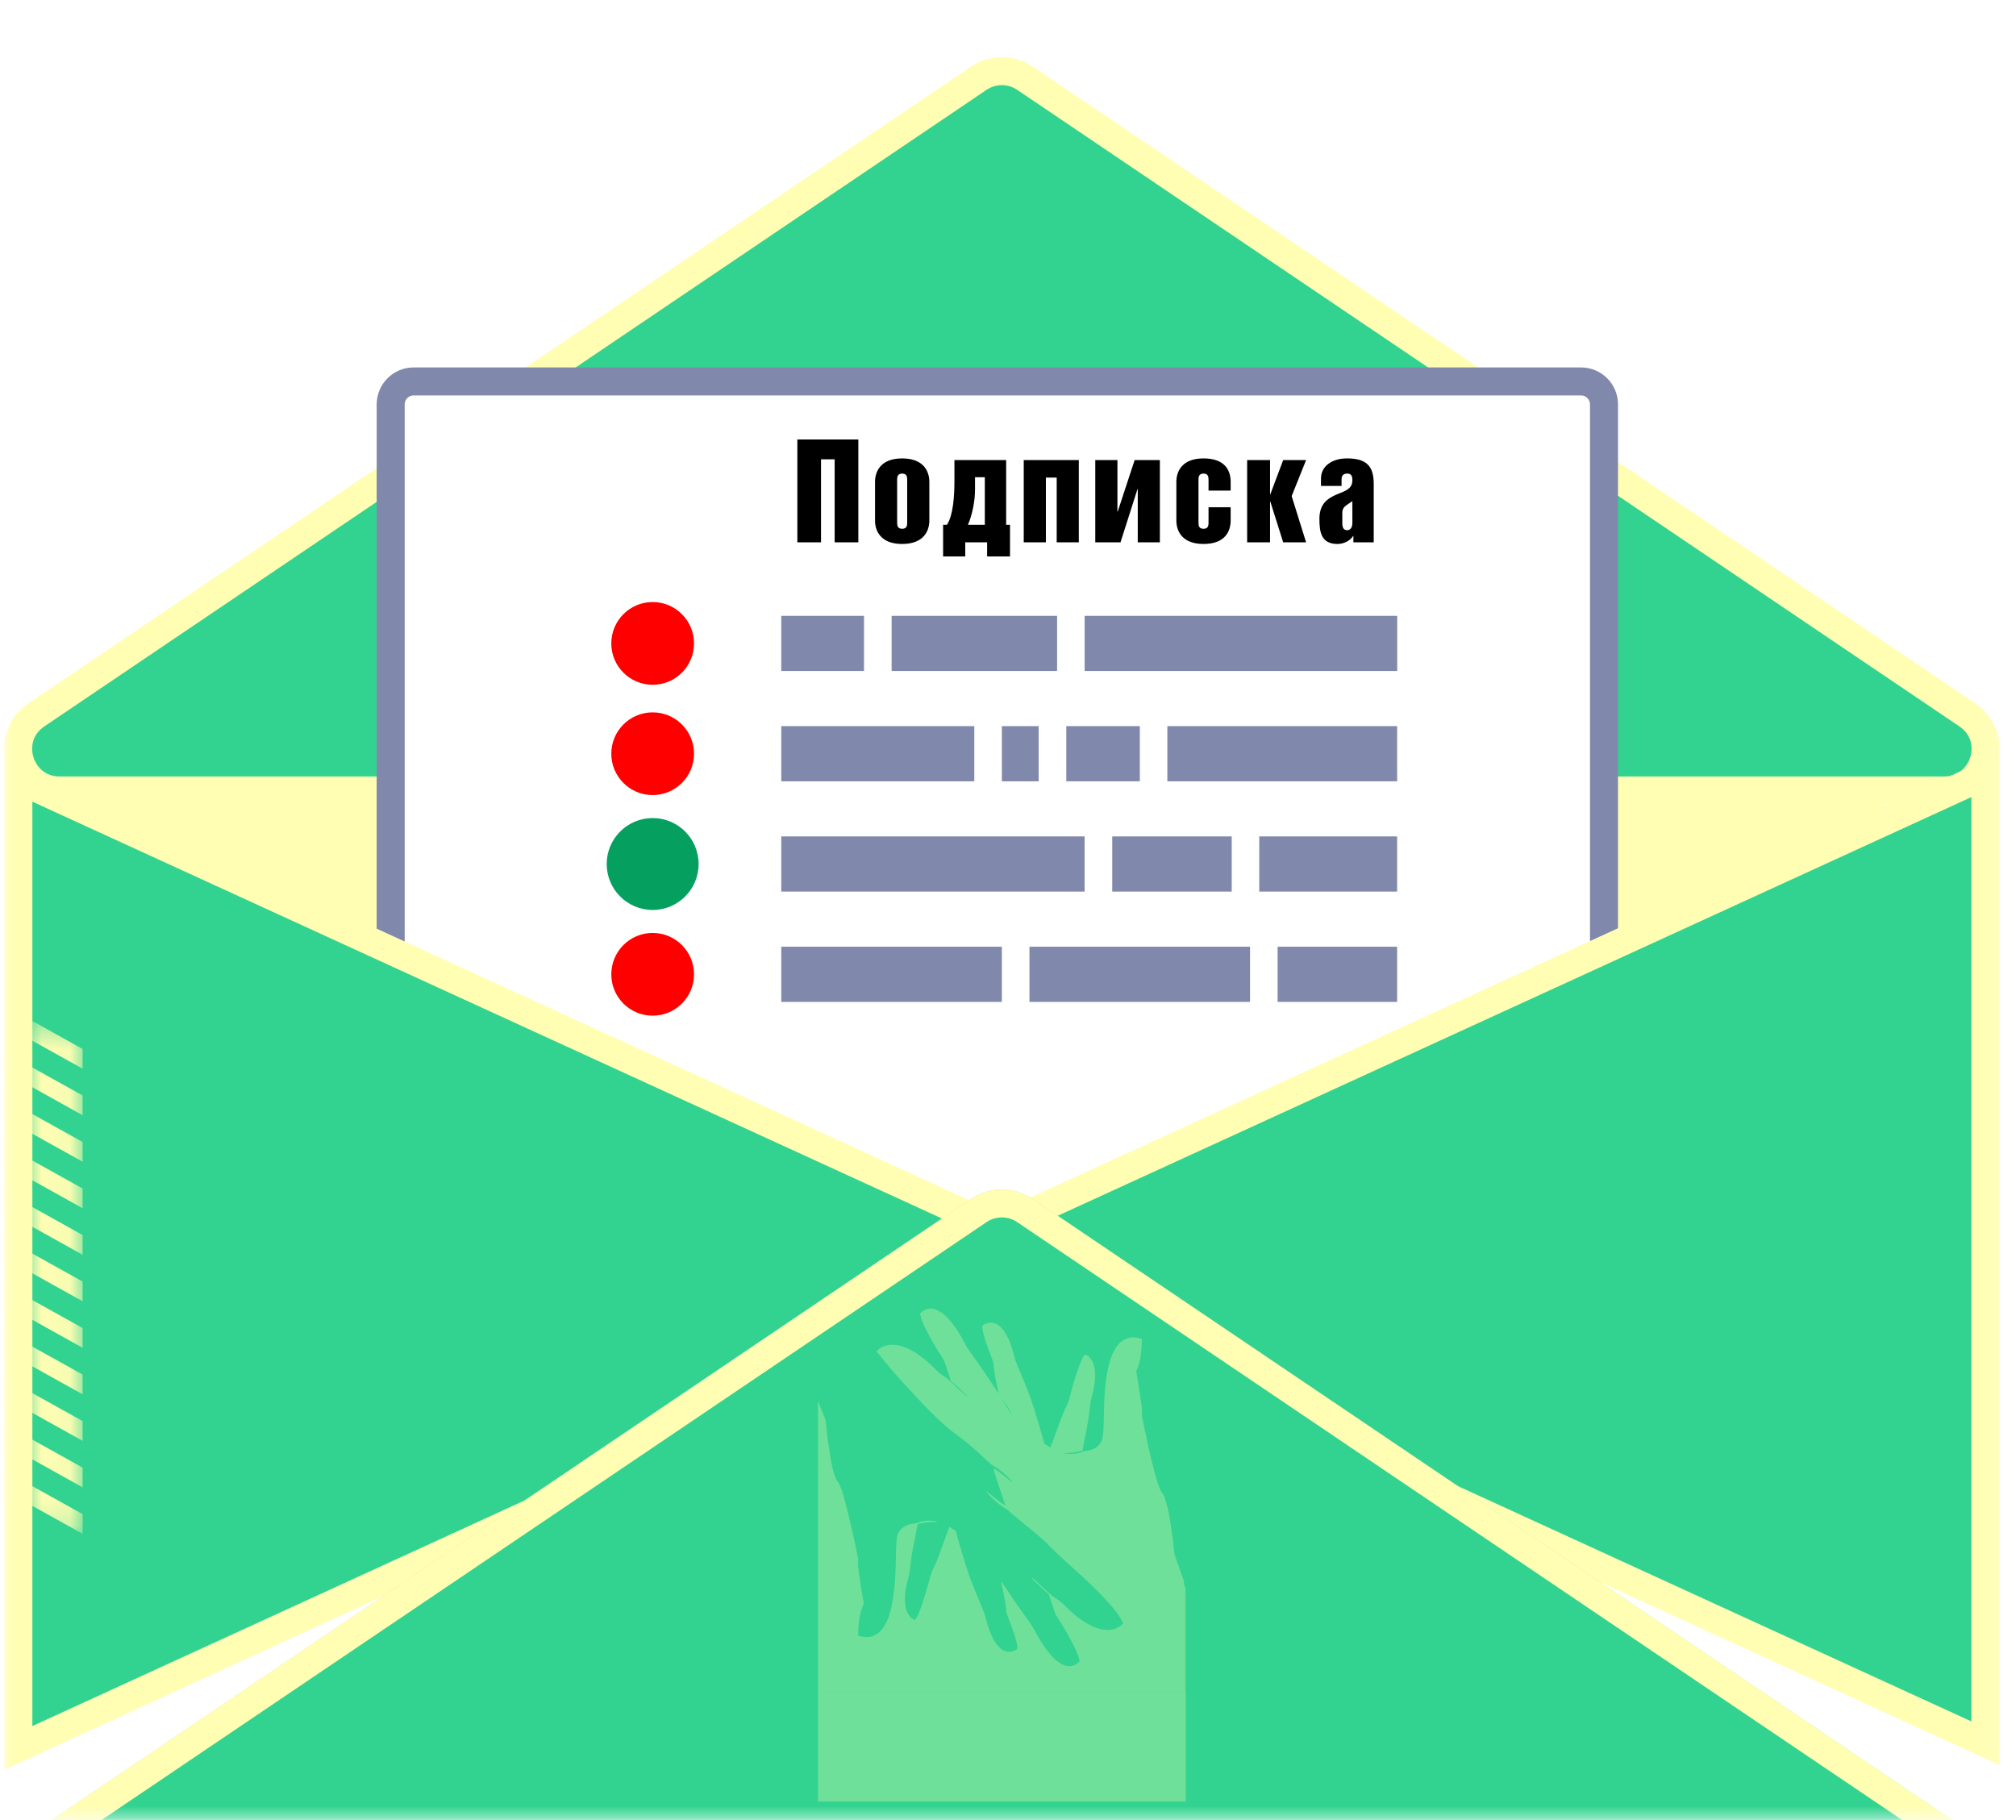 <svg width="72" height="65" viewBox="0 0 72 65" fill="none" xmlns="http://www.w3.org/2000/svg">
<g clip-path="url(#clip0_259_2902)">
<mask id="mask0_259_2902" style="mask-type:luminance" maskUnits="userSpaceOnUse" x="0" y="0" width="72" height="65">
<path d="M71.894 0H0V65H71.894V0Z" fill="white"/>
</mask>
<g mask="url(#mask0_259_2902)">
<path d="M67.296 28.561H3.609V41.692H67.296V28.561Z" fill="#FFFEB3"/>
<path d="M36.608 2.794L70.261 25.531C71.468 26.346 70.891 28.232 69.434 28.232H2.128C0.672 28.232 0.094 26.346 1.301 25.531L34.954 2.794C35.454 2.457 36.108 2.457 36.608 2.794Z" fill="#32D390" stroke="#FFFEB3"/>
<path d="M42.346 46.288H29.215V61.06H42.346V46.288Z" fill="white"/>
<mask id="mask1_259_2902" style="mask-type:luminance" maskUnits="userSpaceOnUse" x="29" y="46" width="14" height="15">
<path d="M42.346 46.194H29.215V60.451H42.346V46.194Z" fill="white"/>
</mask>
<g mask="url(#mask1_259_2902)">
<path d="M42.346 46.194H29.215V60.451H42.346V46.194Z" fill="white"/>
<path d="M42.346 45.959H29.215V60.732H42.346V45.959Z" fill="#32D390"/>
</g>
<path d="M56.466 13.623H14.774C14.321 13.623 13.953 13.991 13.953 14.444V42.677C13.953 43.13 14.321 43.497 14.774 43.497H56.466C56.919 43.497 57.286 43.13 57.286 42.677V14.444C57.286 13.991 56.919 13.623 56.466 13.623Z" fill="white" stroke="#8088AB"/>
<path d="M70.907 62.26L33.188 44.974L70.907 27.689V62.26Z" fill="#32D390" stroke="#FFFEB3"/>
<path d="M0.656 27.853L38.376 45.139L0.656 62.425V27.853Z" fill="#32D390" stroke="#FFFEB3"/>
<mask id="mask2_259_2902" style="mask-type:luminance" maskUnits="userSpaceOnUse" x="0" y="36" width="3" height="19">
<path d="M2.954 36.439H0.984V54.823H2.954V36.439Z" fill="white"/>
</mask>
<g mask="url(#mask2_259_2902)">
<path d="M2.952 38.169L-3.613 34.517V33.812L2.952 37.465V38.169Z" fill="#FFFEB3"/>
<path d="M2.952 39.831L-3.613 36.178V35.474L2.952 39.126V39.831Z" fill="#FFFEB3"/>
<path d="M2.952 41.492L-3.613 37.84V37.135L2.952 40.788V41.492Z" fill="#FFFEB3"/>
<path d="M2.952 43.153L-3.613 39.501V38.796L2.952 42.449V43.153Z" fill="#FFFEB3"/>
<path d="M2.952 44.815L-3.613 41.162V40.458L2.952 44.11V44.815Z" fill="#FFFEB3"/>
<path d="M2.952 46.476L-3.613 42.824V42.119L2.952 45.772V46.476Z" fill="#FFFEB3"/>
<path d="M2.952 48.137L-3.613 44.484V43.78L2.952 47.432V48.137Z" fill="#FFFEB3"/>
<path d="M2.952 49.798L-3.613 46.146V45.442L2.952 49.094V49.798Z" fill="#FFFEB3"/>
<path d="M2.952 51.46L-3.613 47.807V47.103L2.952 50.755V51.46Z" fill="#FFFEB3"/>
<path d="M2.952 53.121L-3.613 49.469V48.765L2.952 52.417V53.121Z" fill="#FFFEB3"/>
<path d="M2.952 54.782L-3.613 51.13V50.426L2.952 54.078V54.782Z" fill="#FFFEB3"/>
</g>
<g filter="url(#filter0_d_259_2902)">
<path d="M34.68 38.825C35.346 38.375 36.219 38.375 36.885 38.825L70.538 61.562C72.147 62.65 71.378 65.164 69.435 65.164H2.13C0.187 65.164 -0.583 62.65 1.027 61.562L34.68 38.825Z" fill="#32D390"/>
<path d="M36.608 39.234L70.261 61.97C71.468 62.786 70.891 64.672 69.434 64.672H2.128C0.672 64.672 0.094 62.786 1.301 61.97L34.954 39.234C35.454 38.896 36.108 38.896 36.608 39.234Z" stroke="#FFFEB3"/>
</g>
<path d="M42.346 60.404H29.215V64.343H42.346V60.404Z" fill="#FFFEB3" fill-opacity="0.3"/>
<path d="M29.215 46.288V60.404H42.341V46.288H29.215ZM42.341 60.404V56.718C42.313 56.693 42.361 56.751 42.341 56.718C42.31 56.665 42.299 56.624 42.289 56.563C42.283 56.526 42.279 56.489 42.277 56.453C42.17 56.155 42.065 55.857 41.961 55.559C41.952 55.533 41.946 55.506 41.943 55.479C41.924 55.318 41.909 55.153 41.888 54.991C41.856 54.754 41.821 54.517 41.784 54.28C41.763 54.142 41.739 54.004 41.704 53.868C41.67 53.733 41.627 53.592 41.584 53.455C41.574 53.42 41.558 53.388 41.536 53.361C41.452 53.262 41.408 53.141 41.367 53.02C41.278 52.758 41.207 52.49 41.143 52.221C41.103 52.05 41.058 51.88 41.02 51.709C40.967 51.468 40.918 51.224 40.867 50.982C40.838 50.843 40.808 50.705 40.78 50.566C40.777 50.551 40.777 50.537 40.78 50.522C40.791 50.411 40.788 50.3 40.768 50.191C40.726 49.884 40.677 49.579 40.63 49.273C40.614 49.174 40.597 49.076 40.579 48.971C40.735 48.646 40.762 48.288 40.779 47.924C40.781 47.889 40.779 47.853 40.776 47.82C40.457 47.705 40.126 47.766 39.897 48.072C39.779 48.238 39.692 48.424 39.638 48.621C39.576 48.836 39.532 49.056 39.503 49.279C39.462 49.595 39.438 49.913 39.432 50.232C39.425 50.502 39.42 50.772 39.411 51.041C39.407 51.139 39.397 51.236 39.38 51.332C39.367 51.42 39.332 51.502 39.28 51.573C39.227 51.644 39.157 51.7 39.077 51.738C38.975 51.788 38.864 51.817 38.751 51.824C38.723 51.824 38.696 51.83 38.671 51.841C38.558 51.894 38.435 51.921 38.311 51.921C38.196 51.923 38.081 51.919 37.967 51.908C38.195 51.882 38.426 51.882 38.653 51.813C38.666 51.755 38.679 51.698 38.69 51.64C38.738 51.395 38.789 51.15 38.834 50.904C38.859 50.769 38.877 50.632 38.896 50.495C38.917 50.344 38.93 50.191 38.954 50.041C38.967 49.96 38.994 49.88 39.016 49.8C39.059 49.633 39.088 49.464 39.104 49.293C39.115 49.175 39.114 49.055 39.1 48.937C39.077 48.743 39.016 48.566 38.866 48.438C38.834 48.411 38.796 48.392 38.755 48.384C38.72 48.404 38.692 48.436 38.678 48.475C38.625 48.591 38.57 48.707 38.527 48.827C38.391 49.2 38.287 49.583 38.187 49.968C38.167 50.041 38.141 50.111 38.107 50.179C38.039 50.315 37.978 50.456 37.923 50.6C37.801 50.921 37.684 51.242 37.566 51.564C37.55 51.607 37.535 51.65 37.517 51.7L37.3 51.56C37.223 51.292 37.152 51.036 37.075 50.782C36.992 50.509 36.909 50.237 36.816 49.968C36.744 49.759 36.66 49.555 36.577 49.35C36.476 49.101 36.369 48.854 36.27 48.604C36.244 48.528 36.222 48.451 36.206 48.373C36.135 48.105 36.049 47.846 35.906 47.612C35.826 47.479 35.727 47.363 35.59 47.291C35.511 47.251 35.422 47.235 35.333 47.243C35.245 47.252 35.161 47.285 35.09 47.34C35.08 47.395 35.082 47.451 35.095 47.506C35.127 47.668 35.171 47.827 35.227 47.982C35.303 48.192 35.383 48.4 35.46 48.609C35.469 48.636 35.475 48.662 35.478 48.69C35.496 48.826 35.507 48.964 35.53 49.1C35.557 49.263 35.593 49.424 35.626 49.586C35.637 49.639 35.651 49.692 35.663 49.747L35.648 49.759C35.645 49.748 35.64 49.737 35.634 49.726C35.447 49.445 35.261 49.161 35.07 48.883C34.904 48.642 34.727 48.404 34.562 48.16C34.494 48.059 34.442 47.944 34.382 47.838C34.227 47.561 34.057 47.295 33.839 47.068C33.741 46.959 33.624 46.869 33.493 46.802C33.347 46.732 33.198 46.71 33.044 46.777C32.976 46.81 32.914 46.856 32.863 46.913C32.864 46.935 32.867 46.958 32.872 46.98C32.914 47.139 32.974 47.292 33.049 47.439C33.228 47.797 33.428 48.145 33.649 48.48C33.711 48.58 33.759 48.688 33.791 48.801C33.844 48.975 33.904 49.146 33.961 49.316L34.551 49.855C34.549 49.858 34.547 49.862 34.546 49.866C34.535 49.863 34.525 49.859 34.515 49.853C34.406 49.76 34.297 49.67 34.191 49.571C34.111 49.498 34.041 49.414 33.96 49.343C33.887 49.278 33.806 49.222 33.728 49.165C33.691 49.137 33.648 49.115 33.613 49.085C33.569 49.053 33.526 49.018 33.487 48.98C33.22 48.706 32.937 48.454 32.611 48.262C32.462 48.171 32.301 48.104 32.132 48.061C31.935 48.014 31.739 48.01 31.547 48.091C31.467 48.124 31.394 48.173 31.332 48.235C31.323 48.245 31.314 48.255 31.306 48.266C31.346 48.316 31.384 48.364 31.424 48.411C31.589 48.612 31.753 48.813 31.922 49.01C32.075 49.188 32.233 49.361 32.392 49.532C32.571 49.728 32.751 49.922 32.934 50.114C33.235 50.438 33.554 50.744 33.89 51.031C34.016 51.136 34.152 51.231 34.282 51.329C34.574 51.549 34.851 51.786 35.114 52.04C35.214 52.136 35.319 52.227 35.424 52.317C35.459 52.342 35.495 52.364 35.533 52.383C35.711 52.494 35.874 52.627 36.019 52.779C36.062 52.823 36.103 52.868 36.145 52.913C36.153 52.922 36.159 52.934 36.161 52.946C35.943 52.779 35.736 52.599 35.509 52.449C35.476 52.477 35.493 52.502 35.499 52.524C35.529 52.625 35.559 52.725 35.591 52.827C35.682 53.103 35.775 53.379 35.868 53.655C35.883 53.694 35.897 53.734 35.908 53.775C35.787 53.701 35.671 53.617 35.562 53.526C35.451 53.437 35.341 53.347 35.231 53.258L35.221 53.267C35.242 53.293 35.261 53.32 35.283 53.344C35.442 53.526 35.623 53.687 35.821 53.824C35.825 53.828 35.83 53.831 35.836 53.835C35.956 53.89 36.049 53.986 36.15 54.071C36.408 54.288 36.672 54.5 36.932 54.716C37.076 54.836 37.217 54.957 37.358 55.083C37.398 55.119 37.431 55.167 37.471 55.205C37.645 55.374 37.82 55.544 37.998 55.71C38.21 55.905 38.427 56.092 38.637 56.289C38.917 56.551 39.199 56.813 39.462 57.097C39.673 57.325 39.878 57.558 40.04 57.831C40.067 57.875 40.09 57.922 40.117 57.972C40.104 57.989 40.091 58.005 40.076 58.02C39.959 58.129 39.809 58.195 39.65 58.209C39.438 58.231 39.237 58.179 39.043 58.095C38.768 57.969 38.515 57.801 38.293 57.596C38.162 57.479 38.039 57.352 37.911 57.234C37.875 57.202 37.836 57.172 37.795 57.145C37.736 57.103 37.675 57.061 37.614 57.023C37.527 56.969 37.461 56.889 37.386 56.822C37.245 56.692 37.106 56.56 36.963 56.432C36.92 56.396 36.872 56.366 36.821 56.343C37.026 56.549 37.244 56.738 37.46 56.943C37.51 57.092 37.563 57.25 37.615 57.408C37.637 57.476 37.652 57.548 37.68 57.613C37.708 57.671 37.74 57.727 37.776 57.78C37.984 58.1 38.175 58.432 38.348 58.772C38.423 58.916 38.485 59.066 38.533 59.22C38.543 59.254 38.55 59.29 38.558 59.326C38.506 59.395 38.435 59.447 38.355 59.477C38.192 59.536 38.038 59.505 37.89 59.422C37.732 59.323 37.593 59.197 37.479 59.049C37.273 58.795 37.095 58.518 36.949 58.225C36.899 58.132 36.843 58.042 36.779 57.957C36.474 57.531 36.171 57.102 35.884 56.661C35.846 56.599 35.804 56.539 35.759 56.481C35.758 56.496 35.759 56.512 35.761 56.527C35.807 56.749 35.859 56.969 35.9 57.193C35.923 57.315 35.928 57.441 35.943 57.565C35.946 57.59 35.952 57.615 35.961 57.639C36.051 57.886 36.147 58.131 36.232 58.38C36.271 58.507 36.303 58.636 36.329 58.767C36.334 58.809 36.337 58.851 36.335 58.893C36.324 58.903 36.311 58.912 36.298 58.921C36.099 59.038 35.892 59.015 35.712 58.857C35.593 58.745 35.498 58.609 35.432 58.458C35.325 58.222 35.243 57.975 35.187 57.721C35.178 57.685 35.167 57.648 35.153 57.613C34.998 57.236 34.839 56.861 34.69 56.48C34.607 56.268 34.539 56.047 34.47 55.828C34.386 55.562 34.307 55.295 34.23 55.028C34.197 54.914 34.169 54.799 34.137 54.678L33.913 54.534C33.904 54.551 33.895 54.568 33.887 54.586C33.767 54.907 33.653 55.232 33.532 55.553C33.475 55.713 33.408 55.87 33.332 56.022C33.276 56.141 33.232 56.267 33.201 56.395C33.129 56.642 33.063 56.892 32.986 57.137C32.933 57.306 32.869 57.471 32.806 57.635C32.783 57.689 32.757 57.741 32.726 57.791C32.71 57.814 32.692 57.835 32.673 57.855C32.6 57.832 32.537 57.786 32.492 57.724C32.416 57.629 32.366 57.515 32.345 57.394C32.304 57.168 32.309 56.936 32.358 56.712C32.389 56.554 32.431 56.399 32.467 56.242C32.478 56.195 32.484 56.146 32.491 56.098C32.517 55.892 32.54 55.685 32.571 55.479C32.591 55.343 32.624 55.209 32.651 55.074C32.679 54.926 32.706 54.778 32.735 54.632C32.748 54.566 32.762 54.499 32.775 54.431C33.003 54.375 33.237 54.349 33.471 54.353C33.461 54.343 33.448 54.335 33.435 54.33C33.422 54.324 33.407 54.322 33.393 54.322C33.199 54.307 33.003 54.295 32.818 54.372C32.726 54.41 32.632 54.412 32.538 54.431C32.443 54.45 32.354 54.487 32.273 54.54C32.202 54.588 32.143 54.651 32.1 54.725C32.057 54.8 32.031 54.883 32.025 54.969C32.012 55.093 32.009 55.219 32.004 55.344C31.997 55.545 31.994 55.744 31.988 55.944C31.982 56.111 31.977 56.279 31.965 56.447C31.953 56.614 31.938 56.773 31.916 56.935C31.895 57.088 31.869 57.241 31.836 57.392C31.777 57.667 31.69 57.931 31.526 58.157C31.334 58.421 31.079 58.51 30.777 58.455C30.734 58.447 30.693 58.434 30.645 58.422C30.657 58.025 30.679 57.638 30.849 57.274C30.83 57.164 30.809 57.05 30.79 56.934C30.767 56.797 30.743 56.658 30.723 56.52C30.7 56.365 30.679 56.209 30.66 56.053C30.643 55.944 30.638 55.833 30.648 55.723C30.65 55.706 30.65 55.689 30.648 55.672C30.611 55.496 30.576 55.32 30.538 55.144C30.479 54.873 30.421 54.602 30.357 54.332C30.297 54.079 30.234 53.827 30.168 53.576C30.12 53.379 30.055 53.187 29.972 53.003C29.962 52.979 29.95 52.957 29.934 52.938C29.855 52.844 29.815 52.729 29.781 52.611C29.724 52.407 29.68 52.199 29.649 51.989C29.619 51.797 29.588 51.604 29.561 51.411C29.544 51.293 29.533 51.175 29.521 51.057C29.512 50.972 29.504 50.888 29.497 50.803C29.484 50.722 29.46 50.643 29.424 50.568C29.321 50.308 29.318 50.3 29.215 50.041V46.288H42.341V60.404ZM36.135 50.525L35.798 49.998C35.873 50.057 36.112 50.425 36.135 50.525Z" fill="#FFFEB3" fill-opacity="0.3"/>
<path d="M23.309 24.457C24.125 24.457 24.787 23.796 24.787 22.98C24.787 22.164 24.125 21.502 23.309 21.502C22.493 21.502 21.832 22.164 21.832 22.98C21.832 23.796 22.493 24.457 23.309 24.457Z" fill="#FF0000"/>
<path d="M23.309 28.396C24.125 28.396 24.787 27.735 24.787 26.919C24.787 26.103 24.125 25.442 23.309 25.442C22.493 25.442 21.832 26.103 21.832 26.919C21.832 27.735 22.493 28.396 23.309 28.396Z" fill="#FF0000"/>
<path d="M23.309 32.5C24.216 32.5 24.951 31.765 24.951 30.858C24.951 29.952 24.216 29.217 23.309 29.217C22.403 29.217 21.668 29.952 21.668 30.858C21.668 31.765 22.403 32.5 23.309 32.5Z" fill="#05A05F"/>
<path d="M23.309 36.275C24.125 36.275 24.787 35.614 24.787 34.798C24.787 33.982 24.125 33.32 23.309 33.32C22.493 33.32 21.832 33.982 21.832 34.798C21.832 35.614 22.493 36.275 23.309 36.275Z" fill="#FF0000"/>
<path d="M30.857 21.995H27.902V23.964H30.857V21.995Z" fill="#8088AB"/>
<path d="M37.753 21.995H31.844V23.964H37.753V21.995Z" fill="#8088AB"/>
<path d="M49.9 21.995H38.738V23.964H49.9V21.995Z" fill="#8088AB"/>
<path d="M34.796 25.934H27.902V27.904H34.796V25.934Z" fill="#8088AB"/>
<path d="M37.094 25.934H35.781V27.904H37.094V25.934Z" fill="#8088AB"/>
<path d="M40.708 25.934H38.082V27.904H40.708V25.934Z" fill="#8088AB"/>
<path d="M49.898 25.934H41.691V27.904H49.898V25.934Z" fill="#8088AB"/>
<path d="M38.736 29.873H27.902V31.843H38.736V29.873Z" fill="#8088AB"/>
<path d="M43.99 29.873H39.723V31.843H43.99V29.873Z" fill="#8088AB"/>
<path d="M49.897 29.873H44.973V31.843H49.897V29.873Z" fill="#8088AB"/>
<path d="M35.781 33.813H27.902V35.783H35.781V33.813Z" fill="#8088AB"/>
<path d="M44.644 33.813H36.766V35.783H44.644V33.813Z" fill="#8088AB"/>
<path d="M49.897 33.813H45.629V35.783H49.897V33.813Z" fill="#8088AB"/>
<path d="M29.809 19.369H30.655V15.696H28.477V19.369H29.322V16.404H29.809V19.369ZM31.251 18.592C31.251 18.936 31.43 19.428 32.221 19.428C33.011 19.428 33.191 18.936 33.191 18.592V17.208C33.191 16.864 33.011 16.372 32.221 16.372C31.43 16.372 31.251 16.864 31.251 17.208V18.592ZM32.4 18.647C32.4 18.748 32.4 18.886 32.221 18.886C32.041 18.886 32.041 18.748 32.041 18.647V17.153C32.041 17.052 32.041 16.914 32.221 16.914C32.4 16.914 32.4 17.052 32.4 17.153V18.647ZM35.172 18.743H34.569C34.717 18.408 34.822 17.916 34.822 17.484V17.043H35.172V18.743ZM35.254 19.874H36.072V18.743H35.934V16.432H34.087V17.153C34.087 17.741 34.041 18.399 33.82 18.743H33.682V19.874H34.473V19.369H35.254V19.874ZM36.562 19.369H37.353V17.057H37.739V19.369H38.529V16.432H36.562V19.369ZM39.117 19.369H40.018L40.625 17.466H40.634V19.369H41.424V16.432H40.523L39.917 18.275H39.908V16.432H39.117V19.369ZM42.013 18.592C42.013 18.936 42.192 19.428 42.983 19.428C43.787 19.428 43.952 18.936 43.952 18.592V18.118H43.162V18.647C43.162 18.748 43.162 18.886 42.983 18.886C42.803 18.886 42.803 18.748 42.803 18.647V17.153C42.803 17.052 42.803 16.914 42.983 16.914C43.162 16.914 43.162 17.052 43.162 17.153V17.521H43.952V17.208C43.952 16.845 43.787 16.372 42.983 16.372C42.192 16.372 42.013 16.864 42.013 17.208V18.592ZM44.541 19.369H45.359V17.912H45.368L45.828 19.369H46.646L46.131 17.718L46.646 16.432H45.828L45.368 17.654H45.359V16.432H44.541V19.369ZM48.336 19.369H49.062V17.291C49.062 16.657 48.818 16.372 48.106 16.372C47.563 16.372 47.178 16.657 47.178 17.089V17.355H47.913V17.116C47.913 16.992 47.973 16.914 48.115 16.914C48.262 16.914 48.299 17.002 48.299 17.158C48.299 17.475 48.014 17.544 47.72 17.668C47.43 17.797 47.122 17.98 47.122 18.532C47.122 19.005 47.187 19.428 47.766 19.428C47.986 19.428 48.207 19.323 48.326 19.143H48.336V19.369ZM48.299 18.679C48.299 18.822 48.239 18.936 48.115 18.936C48.005 18.936 47.94 18.867 47.94 18.702V18.311C47.94 18.197 47.986 18.118 48.078 18.049L48.299 17.898V18.679Z" fill="black"/>
</g>
</g>
<defs>
<filter id="filter0_d_259_2902" x="-3.852" y="38.48" width="79.266" height="34.691" filterUnits="userSpaceOnUse" color-interpolation-filters="sRGB">
<feFlood flood-opacity="0" result="BackgroundImageFix"/>
<feColorMatrix in="SourceAlpha" type="matrix" values="0 0 0 0 0 0 0 0 0 0 0 0 0 0 0 0 0 0 127 0" result="hardAlpha"/>
<feOffset dy="4"/>
<feGaussianBlur stdDeviation="2"/>
<feComposite in2="hardAlpha" operator="out"/>
<feColorMatrix type="matrix" values="0 0 0 0 0 0 0 0 0 0 0 0 0 0 0 0 0 0 0.25 0"/>
<feBlend mode="normal" in2="BackgroundImageFix" result="effect1_dropShadow_259_2902"/>
<feBlend mode="normal" in="SourceGraphic" in2="effect1_dropShadow_259_2902" result="shape"/>
</filter>
<clipPath id="clip0_259_2902">
<rect width="71.894" height="65" fill="white"/>
</clipPath>
</defs>
</svg>
